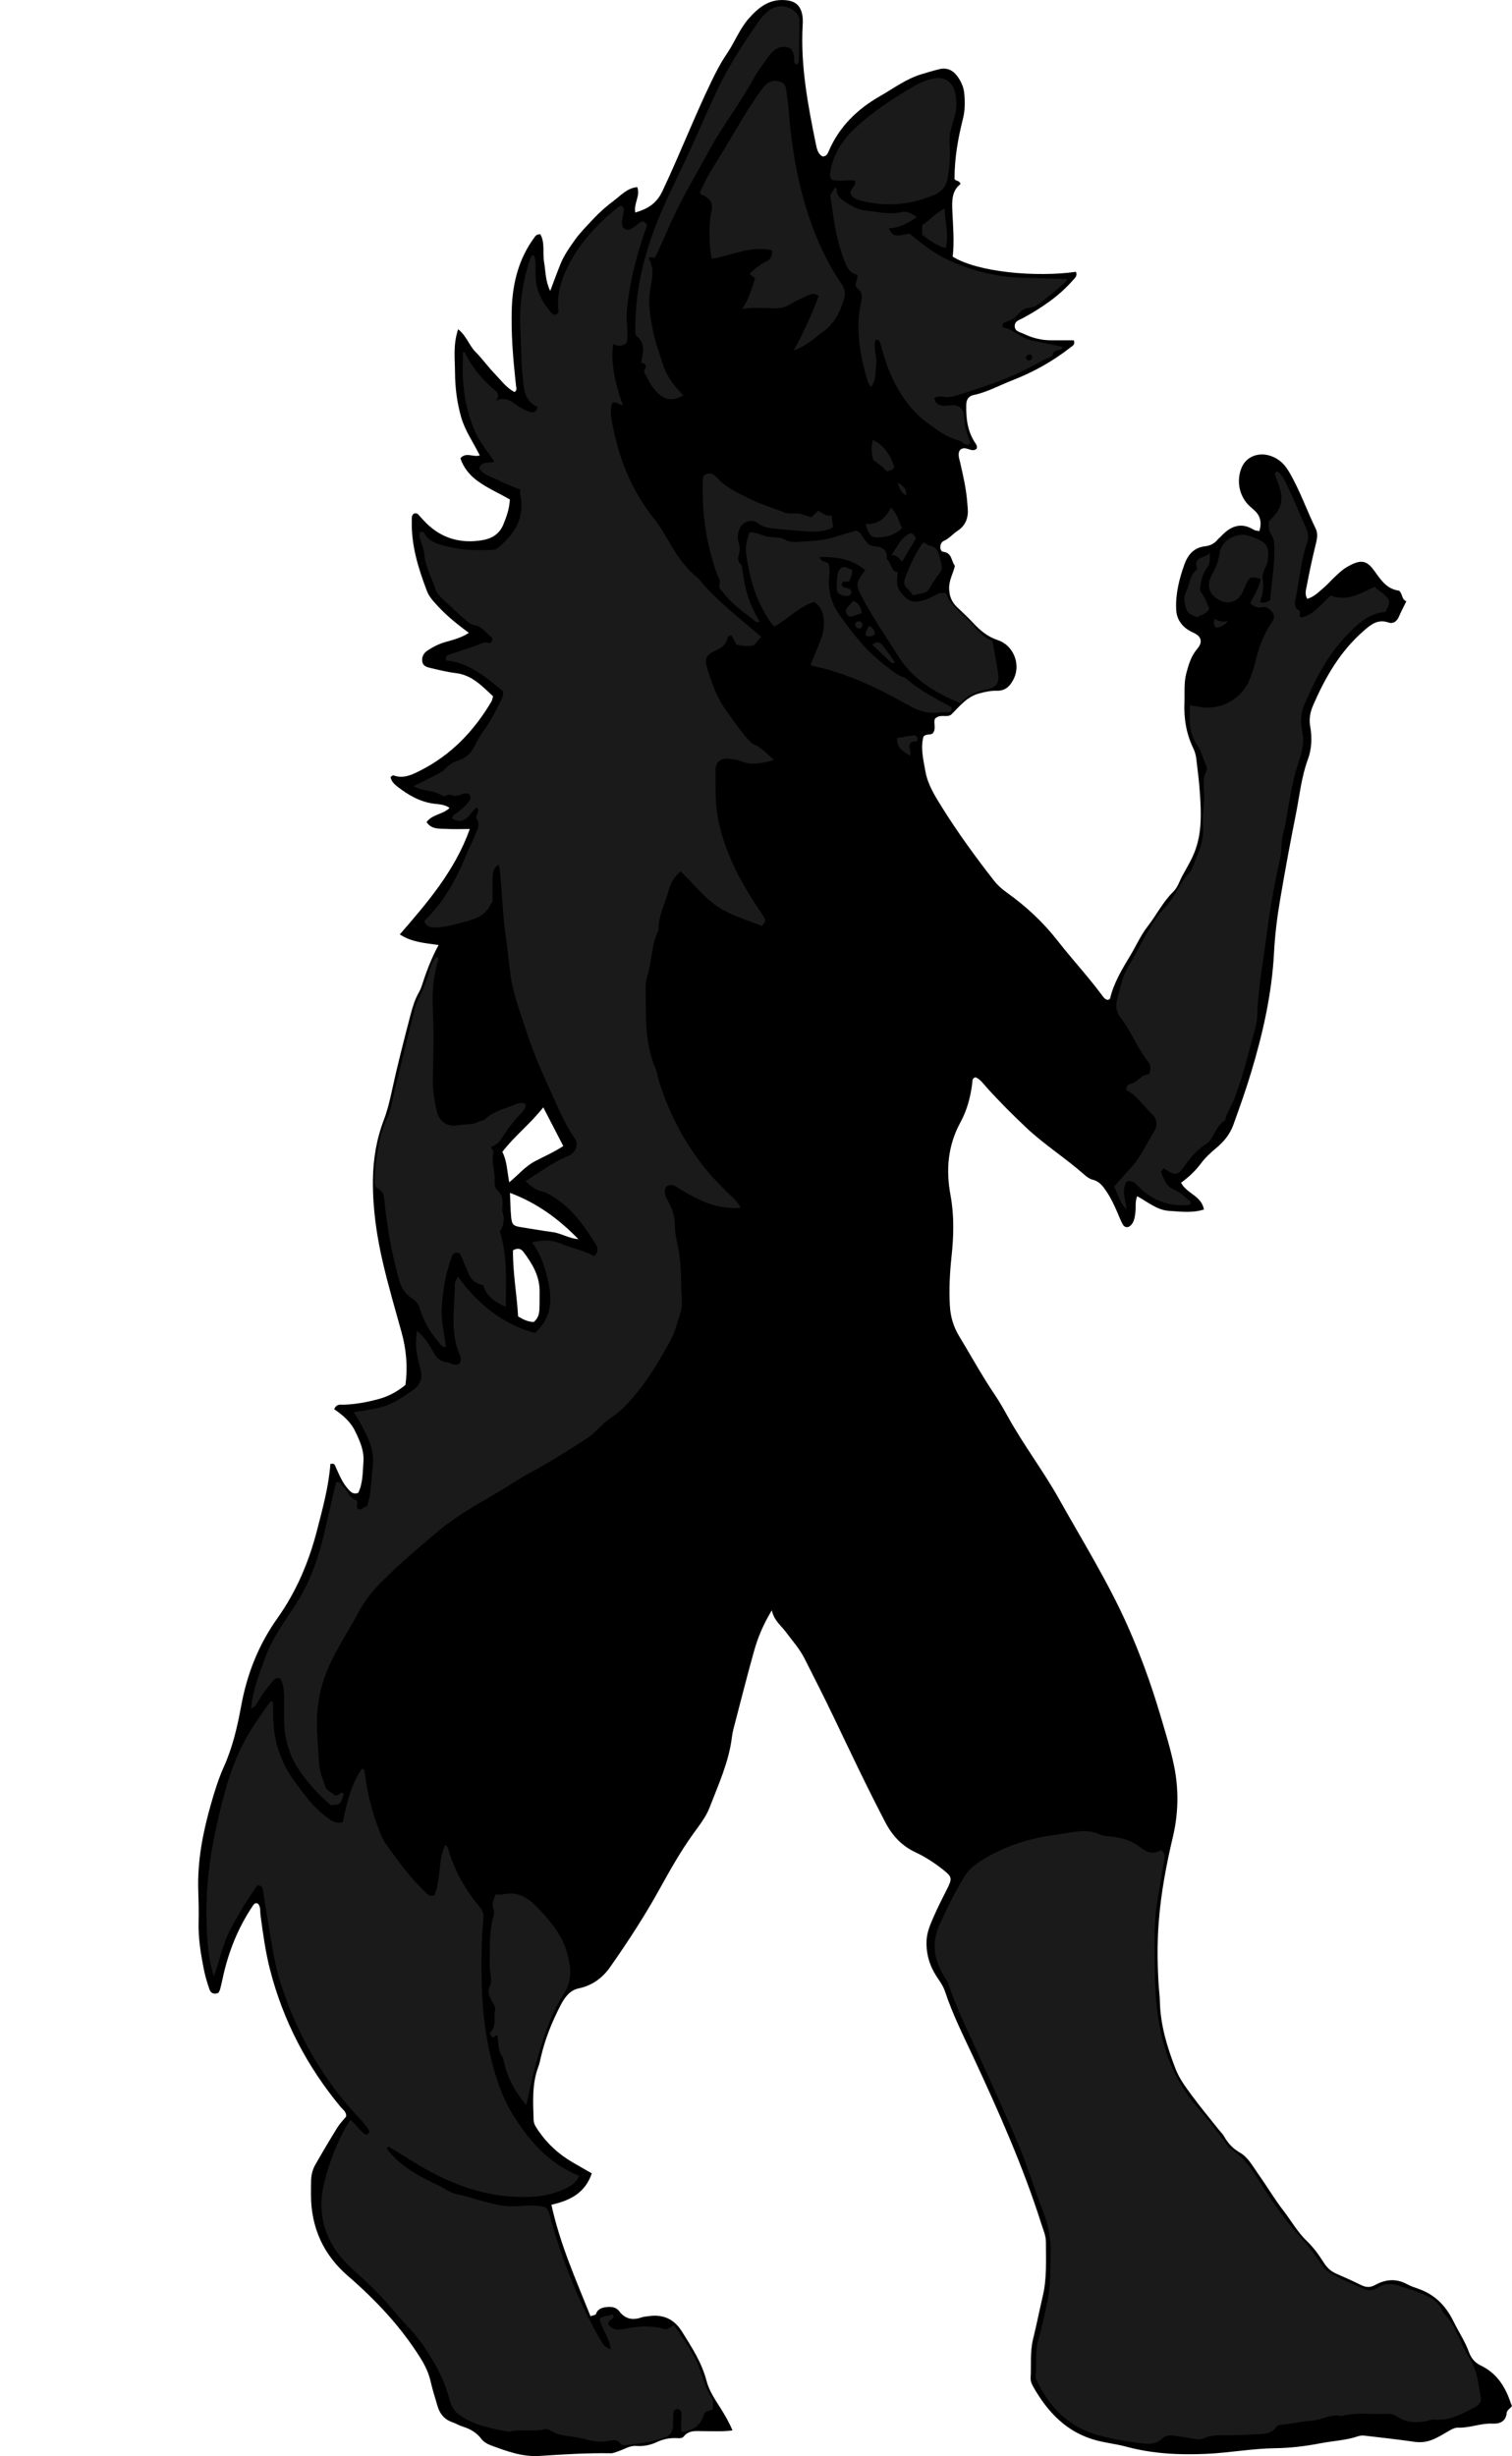 <?xml version="1.0" encoding="utf-8"?>
<!-- Generator: Adobe Illustrator 24.1.2, SVG Export Plug-In . SVG Version: 6.00 Build 0)  -->
<svg version="1.1" id="Layer_1" xmlns="http://www.w3.org/2000/svg" xmlns:xlink="http://www.w3.org/1999/xlink" x="0px" y="0px"
	 viewBox="0 0 1121.73 1821.74" enable-background="new 0 0 1121.73 1821.74" xml:space="preserve">
<g>
	<path d="M1121.73,1784.7c-1.53,1.8-3.77,3.21-3.9,4.8c-0.55,6.75-5.5,8.44-10.41,8.18c-8.79-0.48-16.9,3.3-25.57,2.98
		c-2.72-0.1-5.08,1.32-7.41,2.71c-3.43,2.04-6.91,4.05-10.53,5.71c-4.6,2.1-9.38,2.85-14.57,2.09c-12.18-1.77-24.42-3.11-36.64-4.54
		c-1.61-0.19-3.41-0.17-4.92,0.35c-9.23,3.16-18.95,3.49-28.37,5.32c-11.16,2.17-22.35,3.48-33.57,3.63
		c-17.04,0.22-33.78,3.4-50.75,4.17c-20.09,0.91-39.9-0.02-59.43-5.3c-7.37-1.99-15.07-2.76-22.44-4.74
		c-21.72-5.82-35.87-20.74-46.6-39.6c-1.17-2.06-2.14-4.26-2.01-6.62c0.53-9.62-0.55-19.31,1.8-28.85
		c2.63-10.66,4.77-21.45,7.26-32.15c3.06-13.14,2.28-26.5,2.29-39.8c0-4.71-1.98-9.07-3.39-13.51
		c-13.55-42.62-31.67-83.36-50.52-123.82c-7.45-15.98-15.39-31.77-20.95-48.57c-1.39-4.21-3.99-7.65-6.34-11.27
		c-5.24-8.06-7.76-16.9-7.35-26.5c0.28-6.45,2.9-12.29,5.43-18.05c2.94-6.7,6.25-13.25,9.57-19.77c4.24-8.35,4.07-9.38-3.03-14.97
		c-6.31-4.97-13.01-9.3-20.28-12.72c-10.05-4.72-17.07-12.22-22.22-22.07c-13.57-25.97-26.08-52.45-38.72-78.87
		c-6.9-14.41-14.17-28.65-21.38-42.91c-3.63-7.18-9.06-13.13-13.79-19.56c-3.48-4.74-8.6-8.13-10.4-16.05
		c-6.53,10.84-10.4,20.38-13.17,30.25c-5.39,19.21-10.25,38.57-15.3,57.87c-0.5,1.92-0.87,3.9-1.11,5.88
		c-2.24,18.42-9.99,35.15-16.52,52.17c-2.69,7.01-7.61,13.28-12.09,19.47c-9.39,12.99-17.2,26.9-24.94,40.89
		c-11.12,20.1-23.63,39.32-36.82,58.11c-5.79,8.25-13.39,13.71-23.37,15.82c-6.88,1.45-10.65,7.28-13.4,12.55
		c-6.4,12.29-11.59,25.23-14.69,38.85c-0.52,2.27-0.95,4.5-1.79,6.7c-4.85,12.81-3.88,26.19-3.51,39.48
		c0.09,3.09,1.94,5.64,3.64,8.11c6.71,9.78,15.28,17.55,25.54,23.47c4.57,2.64,9.15,5.26,13.98,8.04
		c-4.93,14.56-16.11,20.15-29.95,23.27c6.33,29.2,18.19,55.63,28.99,82.67c2.31-0.8,3.82-0.9,3.99-1.44
		c1.37-4.29,4.94-5.07,8.58-5.39c3.35-0.3,6.55,0.2,8.89,3.29c4.13,5.46,9.55,6.74,15.99,4.55c1.87-0.64,3.91-0.81,5.89-1.08
		c10.64-1.44,18.74,2.16,24.54,11.49c7.22,11.61,14.71,22.98,18.19,36.47c1.93,7.48,6.33,13.87,10.4,20.31
		c3.16,4.99,6.13,10.02,8.88,16.5c-7.7,1.04-14.6,0.52-21.46,0.55c-5.26,0.02-10.75-1.03-14.74,3.98c-1.06,1.33-2.99,1.34-4.68,1.23
		c-5.37-0.34-10.33,0.59-15.33,2.94c-4.71,2.22-9.91,3.24-15.38,2.82c-4.69-0.35-8.76,2.56-13.12,3.94
		c-1.87,0.59-3.59,1.54-5.65,1.51c-17.65-0.3-35.24,0.81-52.85,1.97c-12.56,0.83-24.26-3.49-35.83-7.78
		c-2.81-1.04-5.53-2.54-7.38-4.98c-3.59-4.74-8.41-7.4-13.97-9.1c-2.53-0.77-4.83-2.26-7.34-3.12c-5.88-2-9.38-6.12-11.07-11.93
		c-1.77-6.07-3.74-12.09-5.13-18.24c-1.41-6.28-4.05-11.82-7.45-17.28c-14.61-23.41-33.2-43.15-54.01-61.15
		c-18.05-15.61-27.26-35.79-27.32-59.87c-0.01-3.67-0.01-7.33,0.09-11c0.11-4.06,1.1-8,3.08-11.48
		c5.27-9.26,10.69-18.43,16.29-27.49c1.9-3.07,4.51-5.7,6.64-8.34c0.29-3.47-2.32-4.93-3.94-6.89
		c-25.06-30.19-42.84-64.12-52.58-102.19c-3.39-13.24-5.2-26.76-7.02-40.28c-0.39-2.86,0.23-6.02-1.74-8.37
		c-1.73-1.1-2.91-0.14-3.6,0.88c-11.42,16.72-18.68,35.19-22.87,54.93c-0.55,2.6-1.15,5.2-1.84,7.76c-0.25,0.91-0.85,1.73-1.21,2.45
		c-3.26,1.27-5.59,0.4-6.61-2.61c-1.5-4.4-2.93-8.87-3.87-13.42c-2.48-12.07-4.52-24.19-4.19-36.61c0.2-7.66,0.01-15.33-0.25-22.99
		c-0.74-21.89,3.34-43.05,9.29-63.96c2.74-9.61,5.67-19.19,9.77-28.3c6.47-14.4,9.96-29.6,12.78-45
		c4.32-23.58,12.88-45.31,26.85-64.96c14.04-19.74,23.34-41.68,29.39-65.14c4.22-16.38,8.7-32.68,9.94-49.33
		c3.1-0.83,3.34,0.99,4.02,2.46c2.62,5.74,4.94,11.64,9.32,16.4c1.88,2.04,3.68,3.93,7.31,2.58c3.48-7.05,3.27-15.02,3.86-22.91
		c0.63-8.43-2.63-15.54-6.13-22.8c-3.49-7.24-9.49-12.2-15.62-16.39c2.02-4.12,4.64-3.23,6.8-3.29c9.05-0.24,17.89-1.91,26.54-4.28
		c7.09-1.94,13.57-5.45,19.58-10.38c1.78-13.15,0.69-26.23-2.93-39.21c-4.73-16.98-9.68-33.92-13.7-51.08
		c-4.71-20.11-7.69-40.52-7.51-61.3c0.14-15.47,2.56-30.42,8.1-44.94c2.59-6.8,4.33-13.99,5.87-21.13
		c4.15-19.19,9.05-38.2,14.03-57.18c1.53-5.83,3.3-11.51,6.34-16.76c0.66-1.14,1.23-2.38,1.64-3.63
		c3.38-10.4,7.06-20.67,12.74-31.07c-10.11-1.47-19.74-2.01-28.77-7.86c20.57-23.69,41.01-47.49,51.93-78.19
		c-6.56,0-12.12,0.26-17.65-0.08c-5.06-0.31-10.75,0.54-14.41-5.06c4.37-5.93,12.23-5.59,17.06-10.51
		c-3.53-2.52-7.46-2.62-11.25-3.08c-10.65-1.28-19.47-6.47-27.69-12.9c-2.3-1.8-4.36-3.95-4.85-6.94c0.98-0.63,1.66-1.39,2.02-1.26
		c7.31,2.73,13.44-0.2,19.83-3.41c23.09-11.62,40.06-29.44,53.05-51.42c0.49-0.83,0.59-1.89,1.15-3.78
		c-8-7.32-15.41-15.76-27.7-17.21c-6.26-0.74-12.43-2.31-18.58-3.75c-2.54-0.6-5.56-1.35-6.15-4.41c-0.69-3.53,0.69-6.52,3.81-8.57
		c4.19-2.76,8.56-5,13.47-6.36c5.72-1.59,11.55-3.1,17.21-6.73c-8.37-6.16-16.11-12.36-22.88-19.67c-3.19-3.45-6.5-6.86-8.18-11.24
		c-6.45-16.84-11.76-33.97-11.3-52.32c0.05-1.93-0.34-4.08,1.71-5.31c2.08-0.67,3.08,0.7,4.19,1.94c1.55,1.74,3.11,3.48,4.77,5.12
		c11.51,11.43,25.44,15.31,41.22,12.81c7.22-1.15,13.01-4.35,16.06-11.77c2.43-5.91,4.46-11.78,4.81-18.49
		c-7.91-4.64-16.49-8.25-23.98-13.75c-6.05-4.43-10.42-9.93-12.7-16.81c4.24-4.98,9.24-0.57,14.37-2.13
		c-4.83-9.7-11.01-18.35-13.87-28.51c-3-10.64-4.42-21.55-4.5-32.53c-0.07-10.51-1.54-21.23,2.31-32.56
		c6.27,4.95,8.12,12.05,12.93,16.87c4.93,4.93,9,10.71,13.84,15.74c4.77,4.96,8.9,10.74,15.06,14.01c2.13-1.57,1.25-3.28,1.09-4.77
		c-2.08-19.21-3.8-38.47-3.1-57.78c0.69-18.93,5.38-36.85,16.92-52.41c0.81-1.09,1.64-2.11,4.23-2.11
		c3.59,6.28,1.61,13.75,2.79,20.66c1.17,6.82,0.93,13.98,4.55,21.36c2.71-7.12,5.04-13.57,7.61-19.92
		c2.64-6.53,6.68-12.27,10.75-17.96c3.9-5.45,8.63-10.14,13.16-15.02c4.78-5.15,10-9.81,15.62-13.98c5.35-3.96,9.94-9.46,17.44-10.1
		c2.45,6.69-2.85,12.09-1.43,18.85c9.07-2.7,15.66-6.55,20.02-15.73c12.71-26.78,23.37-54.45,36.24-81.14
		c3.48-7.21,7.13-14.32,11.65-20.93c5.83-8.5,9.42-18.41,16.32-26.21c7.01-7.93,14.8-14.3,26.45-13.56
		c7.44,0.47,11.65,3.41,13.15,10.8c0.52,2.57,0.45,5.31,0.3,7.95c-1.65,29.91,3.89,59.02,9.81,88.08c0.7,3.42,1.47,7.23,4.91,9.12
		c2.77,0.05,3.71-1.74,4.51-3.61c7.72-18.25,21.09-31.33,37.99-41c10.09-5.77,19.49-12.89,30.82-16.33
		c4.45-1.35,8.91-2.7,13.43-3.79c5.44-1.32,9.89,0.68,13.12,5.03c2.79,3.76,4.8,7.89,5.27,12.75c0.62,6.36,0.65,12.7-0.9,18.87
		c-3.68,14.58-6.3,29.28-6.29,44.7c0.56,1.81,3.68,0.92,4.45,3.86c-6.65,5.11-6.39,12.7-6.04,20.44
		c0.51,11.26,1.52,22.51,0.23,33.41c18.42,11.55,61.69,15.47,91.41,11.27c1.43,3.12-1,4.82-2.62,6.67
		c-10.25,11.68-23,20.11-36.45,27.54c-2.62,1.45-6.08,2.11-6.31,5.62c-0.29,4.42,3.98,4.86,6.79,6.21
		c6.36,3.06,13.11,4.76,20.23,4.75c5.65-0.01,11.3,0,16.75,0c1.35,3.12-0.93,4.12-2.31,5.2c-13.16,10.34-27.63,18.42-43.21,24.46
		c-9.59,3.72-18.64,8.82-28.85,10.95c-3.65,0.76-5.3,3.38-5.39,7.33c-0.22,10.18,0.99,19.93,6.92,28.58
		c0.77,1.12,1.41,2.24,0.77,3.91c-3.69,3.38-8.15-2.83-12.26,0.89c-2,2.81-0.68,6.05,0.05,9.24c2.22,9.74,4.48,19.47,5.26,29.47
		c0.13,1.66,0.29,3.31,0.41,4.97c0.5,6.82-1.76,12.52-7.53,16.27c-3.57,2.32-6.16,5.76-10.28,7.53c-3.28,1.42-3.36,7.68-0.44,8.05
		c6.46,0.8,5.9,6.32,8.31,9.81c0.18,0.26,0.23,0.6,0.34,0.91c-1.3,5.39-4.25,10.21-4.22,16.13c0.03,5.72,1.73,10.23,5.75,14.09
		c4.08,3.92,8.27,7.76,12.12,11.91c5.21,5.62,10.67,10.17,18.36,12.73c11.23,3.74,16.85,17.33,12.02,27.96
		c-2.22,4.88-5.68,9.69-12.68,9.54c-4.54-0.1-9,0.77-13.58,2.07c-9.22,2.62-14.28,9.61-20.44,15.61c-3.32,2.6-7.85-0.79-12,2.99
		c-1.42,2.79,1.05,7.23-1.51,10.66c-1.69,2.03-4.62,0.13-7.08,2.65c-2.28,8.23-0.17,16.88,1.4,25.67c1.8,10.09,7.1,18.4,12.34,26.81
		c11.83,18.96,24.95,37,38.72,54.58c2.7,3.45,5.96,6.23,9.51,8.77c14.17,10.14,26.77,21.83,37.55,35.64
		c10.66,13.65,22.47,26.37,32.83,40.28c1.17,1.58,2.26,3.36,4.53,3.6c0.54-0.34,1.46-0.6,1.56-1.04
		c2.78-11.85,9.07-22.02,15.22-32.28c4.26-7.11,7.66-14.86,12.72-21.33c6.53-8.36,11.23-18.07,18.89-25.55
		c3.45-3.37,4.65-8,6.87-12.03c3.49-6.35,7.3-12.54,9.73-19.49c4.65-13.29,4.15-26.92,3.28-40.56c-0.57-8.96-1.69-17.88-2.78-26.79
		c-0.32-2.6-1.08-5.26-2.22-7.61c-5.2-10.74-7.04-22.03-6.55-33.89c0.3-7.29-0.53-14.57,1.42-21.84c1.74-6.48,3.5-12.6,8.04-17.93
		c4.28-5.02,3.28-9.29-2.74-12c-3.82-1.72-6.89-3.79-9.33-7.07c-2.26-3.03-3.33-6.28-3.52-10.15c-0.54-11.56,2.21-22.46,6-33.19
		c2.61-7.38,7.08-12.77,15.46-13.73c3.8-0.44,6.98-2.03,9.4-5.08c0.61-0.78,1.49-1.34,2.17-2.07c7.04-7.6,14.84-11.18,24.71-5
		c1.01,0.63,2.46,0.56,4.01,0.88c1.85-6.29,0.85-11.41-3.97-15.6c-1.01-0.87-2.01-1.75-3-2.64c-8.12-7.32-10.37-19.25-6.12-29.08
		c3.49-8.08,12.84-11.65,21.97-8.24c5.98,2.23,9.76,5.98,13.01,11.45c8.02,13.53,13.09,28.36,19.91,42.41
		c1.98,4.08,0.74,8.4-0.3,12.69c-2.35,9.69-4.47,19.45-6.3,29.26c-0.57,3.07-1.83,6.42,0.29,10.01c5.36-1.53,8.99-5.54,12.97-8.91
		c2.53-2.14,4.66-4.77,7.11-7.02c2.69-2.47,5.31-5.17,8.39-7.07c12.7-7.83,16.38-4.8,22.61,4.03c4.32,6.12,8.72,11.85,16.99,12.91
		c2.69,2.06,1.75,6.37,5.43,7.9c-2.04,4.18-3.91,7.65-5.45,11.27c-1.54,3.61-4.24,5.64-7.84,4.42c-8.07-2.72-13.13,1.65-18.57,6.41
		c-17.24,15.05-28.23,34.24-37.21,54.85c-2.18,5-3.24,10.17-2.28,15.58c1.5,8.38,1.22,16.87-1.67,24.67
		c-4.91,13.28-6.2,27.23-8.95,40.89c-4.2,20.87-8.03,41.82-11.59,62.8c-2.23,13.11-3.9,26.3-4.59,39.65
		c-1.58,30.42-8.26,59.92-17.03,89c-3.94,13.07-8.51,25.92-13.14,38.76c-2.61,7.23-7.27,12.71-12.86,17.34
		c-4.15,3.44-7.98,7.01-11.18,11.29c-4.17,5.57-9.18,10.3-14.76,14.3c4.12,8.11,15.09,9.59,16.99,19.87
		c-8.8,2.81-17.37,1.53-25.78,1.04c-8.94-0.52-15.77-6.51-23.74-10.88c-1.76,4.11-0.84,8.11-1.34,11.89
		c-0.44,3.31-0.7,6.62-3.06,9.32c-2.13,2.44-4.9,2.38-6.42-0.47c-1.41-2.64-2.51-5.44-3.68-8.19c-2.36-5.52-4.88-10.96-8.23-15.97
		c-2.6-3.88-5.24-7.61-10.32-8.83c-2.15-0.52-4.25-2.02-5.96-3.54c-13.96-12.38-29.86-22.36-43.46-35.21
		c-10.19-9.62-20.07-19.5-29.43-29.92c-2.43-2.7-4.48-5.85-8.04-7.29c-2.73,0.63-2.25,2.95-2.49,4.79
		c-1.28,10-3.88,19.74-8.67,28.53c-9.4,17.25-10.93,35.19-7.4,54.21c2.8,15.11,2.37,30.48,0.72,45.74
		c-1.29,11.95-1.87,23.9-1.23,35.91c0.44,8.16,2.62,15.75,6.85,22.72c8.82,14.52,16.93,29.46,26.48,43.54
		c3.55,5.23,6.66,10.76,9.73,16.29c11.63,21.01,26.27,40.18,37.97,61.08c17.39,31.06,36.28,61.35,50.8,93.96
		c9.49,21.32,17.45,43.22,24.09,65.58c3.78,12.75,7.78,25.51,10.45,38.51c3.58,17.45,3.21,35.25-0.89,52.55
		c-4.92,20.77-8.83,41.66-10.48,62.9c-1.24,15.93-1.05,31.96-0.01,47.94c0.24,3.65,0.76,7.3,0.83,10.95
		c0.33,17.6,5.39,34.11,11.65,50.31c2.77,7.18,7.42,13.38,11.92,19.51c6.44,8.79,13.45,17.16,20.23,25.71
		c1.24,1.57,2.79,2.95,3.75,4.67c2.92,5.23,6.54,9.19,12.05,12.35c5.98,3.42,9.41,10.19,13.46,15.85
		c6.38,8.92,11.95,18.44,18.64,27.1c5.85,7.58,10.52,16.01,17.59,22.76c4.75,4.53,8.69,10.06,12.23,15.63
		c2.46,3.88,5.35,6.59,9.48,8.36c6.12,2.63,12.18,5.39,18.16,8.33c3.53,1.74,6.62,2.13,10.33,0.09c7.65-4.22,15.61-5.14,23.72-0.76
		c2.62,1.42,5.48,2.43,8.31,3.4c12.33,4.22,20.6,12.58,26.28,24.21c3.77,7.74,8.67,14.94,11.6,23.12c1.53,4.28,4.62,7.75,8.38,9.52
		c11.4,5.36,17.71,14.62,21.81,25.92C1120.47,1781.56,1120.98,1782.79,1121.73,1784.7z M377.8,877c6.86-5.74,11.96-11.9,18.96-15.6
		c6.9-3.65,14.14-6.72,21.12-11.34c-4.94-9.55-9.57-18.51-14.84-28.71c-9.72,12.39-21.35,21.23-30.36,33.03
		C376.22,861.27,376.16,868.59,377.8,877z M395.91,980.6c3.7-2.96,4.17-6.59,4.31-10.26c0.16-3.98,0.04-7.96,0.12-11.95
		c0.21-11.64-5.33-20.97-12.01-29.81c-1.77-2.34-4.11-3.23-7.76-1.18c-0.18,16.4,2.89,32.92,3.8,49.02
		C388.44,978.93,391.75,980.36,395.91,980.6z M429.07,919.11c-14.22-14.65-30.33-26.72-50.73-34.33c0.29,6.58,0.33,12.15,0.85,17.68
		c0.58,6.13,1.67,6.93,7.98,7.88c7.51,1.13,14.98,2.55,22.51,3.51C416.3,914.68,421.91,918.59,429.07,919.11z"/>
	<path fill="#1A1A1A" d="M396.78,988.75c15.36-13.88,12.39-30.23,7.84-46.35c-2.03-7.19-4.95-14.32-9.94-20.9
		c7.98-1.93,14.79-2.01,21.32,0.89c8.16,3.63,17.17,4.77,24.76,9.4c3.17-2.82,3.21-5.66,1.48-8.41
		c-8.49-13.53-17.39-26.71-31.37-35.39c-2.82-1.75-5.48-3.58-8.9-4.28c-4.63-0.95-8.2-3.93-12.12-7.67
		c10.84-6.62,20.35-14.12,31.75-18.67c5.58-2.23,7.89-8.58,4.79-12.99c-7.91-11.25-12.83-24.01-18.51-36.34
		c-6.52-14.16-12.66-28.53-17.47-43.43c-4.69-14.56-10.35-28.88-12.04-44.17c-1.06-9.53-2.19-19.1-3.51-28.55
		c-1.51-10.87-1.97-21.77-2.87-32.65c-0.49-5.82-0.65-11.65-1.97-17.78c-3.96,1.93-4.39,5.61-4.54,9.06
		c-0.27,5.97-0.07,11.95-0.07,18.72c0.02-0.01-1.03,0.46-1.35,1.24c-3.5,8.41-11.05,11.09-18.85,13.13
		c-7.68,2.01-15.3,4.33-23.41,4.37c-3.58,0.02-5.62-1.42-7.18-4.71c14.25-13.73,23.79-30.66,31.19-48.96
		c2.12-5.24,4.81-10.25,6.91-15.49c1.43-3.57,3.73-7.1,0.98-11.31c-1.68-2.57,2.89-5.39,0.12-8.64c-5.44,4.02-8.39,13.92-18.26,8.4
		c0.15-3.28,3.22-3.93,5.1-5.58c3-2.63,6.23-5.05,8.08-8.71c1.17-2.33-0.71-4.95-3.3-4.55c-3.54,0.54-6.91,3.08-10.61,1.28
		c-2.51-1.22-4.75,1.79-6.67,0.5c-6.27-4.24-14.23-3.05-21.38-7.1c5.19-2.57,9.89-4.85,14.55-7.22c3.26-1.66,6.58-3.21,9.19-5.92
		c2.79-2.9,6.05-4.87,10.03-6.09c5.31-1.63,9.26-5.76,11.51-10.5c2.45-5.18,5.65-9.74,8.81-14.39c4.31-6.35,7.74-13.17,11.08-20.05
		c1.06-2.17,1.8-4.29,0.99-6.4c-12.72-10.5-25.1-21.11-41.83-22.6c-1.14-3.78,1.66-4.21,3.06-4.7c7.83-2.74,15.86-4.89,23.5-8.24
		c1.87-0.82,4.41-0.12,6.39-0.12c1.58-1.83,1.5-3.74,0.11-4.71c-3.97-2.79-6.46-7.51-12.01-8.35c-2.43-0.37-4.85-2.23-6.81-3.94
		c-5.77-5.02-11.38-10.23-16.9-15.52c-2.39-2.29-4.71-4.85-5.71-8.09c-2.52-8.2-7.12-15.67-7.86-24.53
		c-0.35-4.23-2.21-8.33-3.37-12.49c-0.45-1.61-0.99-3.23,0.67-4.84c0.7,0.17,2.18,0.11,2.45,0.66c3.8,7.64,11.5,8.74,18.4,10.54
		c10.35,2.69,21.07,2.65,31.73,2.31c1.68-0.05,3.21-0.4,4.6-1.54c12.62-10.35,20.4-22.67,16.51-39.87c-0.21-0.93,0.11-1.98,0.2-3.25
		c-5.36-2.26-10.97-4.29-16.25-6.97c-5.11-2.59-11.27-3.89-14.38-9.05c2.33-5.82,7.19-3.16,11.34-4.83
		c-4.17-6.07-8.6-11.68-12.09-17.83c-3.59-6.34-5.75-13.35-7.74-20.43c-1.99-7.04-2.8-14.2-3.4-21.35
		c-0.6-7.16-0.13-14.4-0.13-21.56c1.66-0.28,1.75,0.99,2.16,1.78c5.26,10.21,12.5,18.84,21.25,26.2c2.17,1.82,4.25,3.41,1.28,7.86
		c5.97-2.44,9.6-0.63,13.12,1.94c3.76,2.75,7.66,5.33,12.26,6.53c2.62,0.68,4.57,0.03,5.26-3.67c-11-4.89-10.05-15.58-11.28-25.24
		c-0.54-4.28-0.47-8.63-0.65-12.95c-0.28-6.95-0.52-13.91-0.82-20.86c-0.76-17.7,1.92-34.9,7.53-51.67c0.2-0.6,0.66-1.13,1.1-1.6
		c0.15-0.16,0.57-0.08,1.53-0.16c1.94,5.25,0.94,10.86,1.25,16.32c0.6,10.38,5.12,19.05,11.91,26.66c0.6,0.67,1.75,0.85,2.58,1.22
		c1.43-0.55,2.68-1.45,2.49-2.87c-1.67-12.71,2.22-24.29,7.96-35.15c8.62-16.31,20.99-29.63,35.27-41.21
		c1.03-0.84,2.05-1.7,3.7-1.55c2.09,1.16,1.38,3.32,1.28,5.1c-0.11,1.96-0.91,3.88-1.1,5.85c-0.23,2.34-0.22,4.85,2.29,6.12
		c2.4,1.22,4.47,0.03,6.41-1.4c1.86-1.37,3.65-2.89,5.65-4.01c1.57-0.88,4.46,1.4,4.03,3.14c-0.48,1.93-1.4,3.74-2.02,5.63
		c-6.35,19.28-11.49,38.81-12.91,59.18c-0.51,7.3,1.57,14.58-0.05,21.88c-3.05,2.31-6.3,3.13-9.7,0.76
		c-2.65,8.95,0.53,28.91,6.98,45.34c-2.82,0.6-4.53-3.34-8.19-1.2c-1.96,6.86,0.12,14.31,1.65,21.47c5,23.32,14.25,44.73,29.3,63.6
		c5.74,7.2,10.06,15.56,14.91,23.45c4.73,7.7,10.26,14.7,17.2,20.54c0.51,0.43,1.09,0.79,1.51,1.3
		c13.25,16.21,29.88,28.77,45.64,42.26c0.04,0.33,0.24,0.79,0.09,0.97c-1.66,2.05-3.37,4.06-4.81,5.78
		c-4.75,1.04-8.95,0.41-13.02-0.3c-1.34-2.45-2.65-4.83-3.94-7.19c-1.45,0.73-2.49,0.95-2.55,1.33c-0.86,5.52-4.5,8.06-9.32,10.25
		c-6.95,3.16-8.23,6.09-5.86,13.52c3.52,11,7.25,21.78,14.36,31.43c5.1,6.92,9.79,14.1,15.58,20.52c1.35,1.49,2.4,2.99,4.33,3.81
		c5.92,2.54,10.09,7.27,15.16,11.75c-8.73,2.44-16.67,4.19-24.92,0.75c-2.69-1.12-5.81-1.31-8.77-1.66
		c-5.87-0.71-9.73,2.62-9.68,8.45c0.09,9.32-0.24,18.7,0.71,27.94c1.18,11.45,4.38,22.54,8.63,33.3
		c5.99,15.2,14.14,29.19,23.28,42.66c1.31,1.92,2.6,3.87,3.73,5.89c1.21,2.16-0.05,3.77-2.03,5.78
		c-11.06-4.64-22.99-7.63-33.38-14.81c-10.22-7.06-17.63-16.92-26.81-25.7c-5.13,4.13-7.74,9.65-9.21,15.06
		c-2.57,9.49-7.47,18.44-7.25,28.63c-5.44,10.81-4.73,23.13-8.39,34.45c-1.68,5.19-0.96,11.2-1.03,16.84
		c-0.08,5.99,0.07,11.99,0.32,17.98c0.49,11.66,2.58,23.12,7.11,33.81c1.33,3.13,1.53,6.27,2.5,9.32
		c7.1,22.32,17.51,42.87,31.85,61.39c6.11,7.89,13.02,15.06,20.17,22c3.02,2.94,6.5,5.59,8.31,10.1
		c-11.26,0.78-21.44-1.63-31.08-6.32c-5.67-2.76-11.19-5.88-16.51-9.26c-3.05-1.93-5.46-1.98-8.09,0.45
		c-1.07,3.73-0.01,7.04,1.99,10.31c3.54,5.77,4.98,12.17,5.06,18.89c0.08,6.35,1.98,12.46,3,18.65c1.53,9.31,1.43,18.54,1.7,27.84
		c0.17,5.93,1.29,11.88-0.71,17.69c-2.36,6.86-3.9,14.19-7.4,20.42c-8.27,14.72-16.69,29.42-27.98,42.21
		c-4.64,5.26-9.24,10.46-15.24,14.25c-7.08,4.47-11.93,11.55-19.01,16.11c-13.96,8.99-27.97,17.86-42.63,25.69
		c-6.14,3.28-11.9,7.28-17.87,10.9c-16.46,9.99-33.69,18.86-48.54,31.24c-14.3,11.92-28.5,24.05-41.74,37.11
		c-6.99,6.9-13.5,14.68-18.23,23.61c-7.47,14.08-16.53,27.27-22.81,42.03c-6.38,14.99-8.79,30.57-8.03,46.72
		c0.38,7.95,1.12,15.89,1.52,23.84c0.31,6.12,2.79,11.59,4.74,17.23c1.21,3.5,5.19,3.77,6.69,6.19c2.8,0.5,3.97-1.74,5.95-2.07
		c0.27,0.49,0.97,1.21,0.82,1.58c-1.41,3.44-1.62,8.16-7.34,7.37c-0.58-0.08-1.23,0.42-1.84,0.65c-8.22-6.87-15.53-14.8-21.78-23.25
		c-8.82-11.93-13.35-25.9-13.23-41.05c0.05-5.67-0.02-11.33,0.01-17c0.02-4.65-0.83-9.07-2.72-12.82c-3.06-1.2-4.29,0.37-5.65,1.92
		c-4.18,4.74-8.05,9.7-11.11,15.24c-1.14,2.05-2.17,4.16-5.04,4.97c1.22-13.66,6.18-25.9,10.82-38.53
		c5.73-15.63,15.98-28.15,24.35-41.94c10.01-16.48,15.7-34.4,19.95-52.95c2.66-11.58,5.34-23.16,7.93-34.38
		c3.68-0.66,3.75,2.12,5.17,3.26c3.56,2.84,4.33,8.12,9.31,9.85c3.18,1.1-1.01,5.19,2.31,7.02c2.09,0.19,3.82-1.7,6.29-2.42
		c1.47-4.25,2.26-8.78,2.74-13.39c0.58-5.61,0.75-11.23,1.45-16.85c1.47-11.84-4.23-21.93-9.54-31.95
		c-1.19-2.25-2.64-4.36-4.56-7.49c7.16-1.07,13.29-2.07,19.33-3.46c9.37-2.16,16.9-7.72,24.51-12.89c4.99-3.4,7.65-8.46,5.66-15.59
		c-2.12-7.61-4-15.51-3.19-23.63c0.13-1.29,0.26-2.58,0.49-4.83c5.81,4.67,9.24,10.53,12.3,15.99c2.65,4.73,5.52,6.93,10.47,7.54
		c1.61,0.2,3.1,1.23,4.71,1.53c3.68,0.69,5.69-1.5,4.88-5.12c-0.14-0.65-0.25-1.33-0.52-1.93c-7.45-16.98-3.81-34.74-3.67-52.25
		c0.02-2.07,0.95-3.83,2.41-5.8C354.4,967.23,372.8,982.11,396.78,988.75z"/>
	<path fill="#1A1A1A" d="M861.47,1372.17c3.19,2.74,2.74,4.83,2.29,7.27c-1.85,10.12-3.29,20.31-5.09,30.44
		c-2.93,16.51-2.01,33.17-1.98,49.78c0.03,15.93,1.22,31.85,4.47,47.45c4.55,21.82,13.98,41.29,28.98,58.08
		c7.26,8.12,13.57,17.1,20.31,25.68c0.81,1.03,1.45,2.35,2.51,3c10.62,6.48,16.77,16.88,23.17,26.9
		c9.15,14.33,18.87,28.13,30.48,40.61c4.95,5.33,9.07,11.46,13.26,17.45c1.75,2.5,3.53,4.95,6.05,6.51
		c8.21,5.11,17.19,8.71,26.06,12.44c3.39,1.43,7.23,1.13,10.53-1.14c4.83-3.32,10.01-2.91,15.2-1.28c5.7,1.79,11.42,3.57,16.94,5.81
		c6.86,2.77,13.22,6.34,15.9,13.98c9.72,9.7,12.84,23.22,19.91,34.43c5.51,8.75,6.31,18.69,8.14,28.39
		c0.63,3.31-1.23,5.86-4.08,7.33c-9.65,4.99-19.14,10.72-30.7,9.33c-2.18-0.26-3.79,0.91-5.72,1.23c-7.27,1.2-14.5,1.23-20.78-2.95
		c-2.72-1.81-5.21-2.65-8.26-2.5c-11.26,0.55-22.64-1.43-33.77,1.66c-7.84-1.78-14.68,2.91-22.06,3.43
		c-7.34,0.52-14.44,2.24-21.72,2.9c-1.65,0.15-3.36,0.16-4.48,1.71c-4.38,6.05-11.1,5.16-17.22,5.55
		c-7.96,0.52-15.96,0.66-23.94,0.61c-4.39-0.03-8.56,0.44-12.59,2.14c-2.52,1.06-4.93,1.16-7.71,0.49
		c-4.49-1.08-9.19-1.28-13.75-2.16c-3.51-0.68-7.22-0.41-9.47,1.85c-4.35,4.38-9.56,4.36-14.66,3.76
		c-11.87-1.41-23.75-3.27-35.17-6.78c-19.91-6.13-33.45-19.8-42.56-38.17c-0.87-1.76-1.92-3.86-1.69-5.65
		c1.15-8.88-0.57-17.91,2.13-26.75c2.52-8.24,4.08-16.77,6.1-25.17c2.99-12.42,2.6-25.06,2.99-37.7
		c0.35-11.57-1.89-22.31-6.08-33.02c-6.06-15.47-10.77-31.49-17.2-46.79c-10.29-24.51-21.41-48.68-32.37-72.91
		c-7.12-15.75-14.83-31.24-20.17-47.74c-0.84-2.61-2.65-4.58-3.96-6.87c-6.77-11.9-8.72-24.01-2.77-37.11
		c5.51-12.13,11.39-23.99,18.3-35.4c3.06-5.06,7.13-8.66,11.93-11.71c15.91-10.12,33.21-16.23,51.89-19.02
		c5.52-0.83,11.09-1.76,16.63-2.64c6.56-1.05,13.35-1.31,19.63,1.51c3.18,1.43,6.47,1.5,9.73,1.86c7.77,0.85,15.07,3.22,21.11,8.02
		C851.16,1374.31,855.9,1375.67,861.47,1372.17z"/>
	<path fill="#1A1A1A" d="M286.92,1593.58c3.61,5.1,8.09,9.31,13.13,13.09c7.78,5.82,16.35,10.17,25.11,14.24
		c4.51,2.1,8.68,5.49,13.39,6.48c12.07,2.53,23.46,7.31,35.93,8.81c9.9,1.19,19.66-1.96,30.15,1c2.92,2.52,3.37,6.92,4.56,11
		c8.94,30.68,20.51,60.28,36.61,87.98c2.24,3.86,2.26,3.86,7.23,6.51c-0.47-8.55-6.72-14.63-8.17-22.84
		c2.85-2.33,6.6-1.87,9.88-3.31c1.96,4.45-3.83,3.39-3.39,7.46c2.25,3.85,6.92,4.56,11.41,3.56c10.25-2.29,20.35-2.87,30.52,0.1
		c1.17,0.34,2.11-0.19,6.75-2.94c7.33,10.92,15.48,21.33,19.69,34.16c2.07,6.3,4.02,12.67,7.55,18.41c1.96,3.17,1.79,3.28,1.64,9.64
		c-2.04,1.72-5.73,0.6-6.85,4.44c-2.26,7.77-8.09,11.53-16.21,12.59c-1.13-3.52-0.25-7.14-0.36-10.7c-0.04-1.29,0.22-2.62,0-3.87
		c-0.25-1.37-1.24-2.32-2.71-2.53c-1.63-0.23-2.71,0.98-3,2.12c-0.48,1.9-0.33,3.95-0.43,5.95c-0.11,2.32,0.11,4.72-0.4,6.96
		c-0.68,3-2.41,4.83-5.75,6.05c-9.41,3.43-19.18,4.52-28.98,5.67c-1.22,0.14-3.17-0.04-3.69-0.81c-2.71-4.02-6.26-2.74-9.86-2.12
		c-5.99,1.02-12.08-0.18-17.59-1.7c-8.54-2.34-17.97-1.4-25.74-6.72c-0.95-0.65-2.68-0.63-3.9-0.33c-8.46,2.07-17.23-0.61-25.64,1.8
		c-12.73-2.35-25.48-4.53-36.49-12.16c-3.47-2.4-5.83-5.36-7.04-9.33c-0.87-2.86-1.72-5.73-2.61-8.58
		c-3.6-11.5-9.58-21.6-16.16-31.75c-6.97-10.76-16.24-19.18-24.22-28.86c-7.83-9.5-16.57-18.15-25.85-26.3
		c-10.57-9.29-19.86-19.7-24.23-33.57c-3.49-11.08-3.6-22.25-0.84-33.46c4.08-16.53,10.05-32.31,19.45-47.42
		c4.34,3.34,7.04,8.52,11.75,11.11c2.13-0.78,3.12-2.05,1.91-3.82c-1.68-2.46-3.51-4.87-5.57-7.02
		c-27.91-29.12-47.36-63.18-59.68-101.47c-4.81-14.94-6.75-30.46-9.4-45.83c-1.3-7.51-2.36-15.07-3.65-22.58
		c-0.33-1.9-0.72-4.02-4-4.48c-7.41,10.13-14.03,21.14-20.08,32.48c-5.91,11.06-8.09,23.55-12.45,35.29
		c-3.49-11.08-4.62-22.22-5.17-33.36c-1.2-24.35,0.89-48.5,5.94-72.34c4.34-20.48,9.08-40.86,17.68-60.13
		c6.14-13.75,14.66-25.96,23.52-38c0.12-0.16,0.59-0.05,1.74-0.11c0.12,2.77,0.37,5.6,0.33,8.42c-0.31,18.92,4.86,36.05,16.19,51.32
		c6.95,9.36,13.65,18.93,23.27,25.85c3.45,2.48,6.82,5.48,12.18,3.86c2.92-13.7,5.83-27.66,14.22-39.62
		c2.06,0.44,1.97,2.13,2.17,3.79c1.82,15.26,5.8,29.97,11.49,44.22c0.98,2.46,2.07,4.97,3.59,7.12
		c9.39,13.34,19.02,26.51,31.05,37.68c1.35,1.25,2.71,1.79,5.31,1.31c5.2-11.67,2.55-25.55,8.16-37.46
		c1.66,0.75,2.04,2.35,2.51,3.96c4.6,15.55,12.47,29.35,22.87,41.68c2.1,2.49,3.22,4.93,3,8.07c-0.44,6.28-1.14,12.56-1.27,18.85
		c-0.21,10.32-0.29,20.66-0.01,30.98c0.58,20.93,3.07,41.49,8.75,61.85c3.36,12.03,7.5,23.41,13.93,33.93
		c12.16,19.88,27.09,37,49.53,45.98c-2.1,5.46-6.26,7.61-10.74,9.72c-11.72,5.52-23.7,6.45-36.71,5.87
		c-30.11-1.34-55.87-13.29-80.52-29.01c-4.41-2.81-8.9-5.51-13.35-8.27C287.84,1592.6,287.38,1593.09,286.92,1593.58z"/>
	<path fill="#1A1A1A" d="M863.2,866.63c-0.97,1.44-2.14,2.58-1.93,2.96c2.44,4.47,3.35,10.03,8.93,12.33
		c5.29,2.18,9.15,6.34,13.25,9.6c-0.28,2.5-1.78,2.23-3.01,2.32c-14.56,1.02-26.75-4.13-36.66-14.59c-2.31-2.44-4.34-3.92-8.02-2.86
		c-3.8,6.68-0.74,13.64-0.03,20.72c-4.93-4.74-6.16-11.17-9.16-16.96c3.96-4.47,7.64-8.9,11.62-13.04
		c7.95-8.27,12.32-18.85,18.32-28.35c2.06-3.25,2.28-8.35-1.43-11.94c-6.56-6.34-11.65-14.19-19.6-18.43
		c0.03-2.6,1.24-4.1,2.79-4.32c5.3-0.75,7.74-6.57,13.15-7.08c1.44-0.14,1.65-1.89,1.9-3.18c0.46-2.43-0.15-4.51-1.72-6.49
		c-7.87-9.95-12.24-22.11-20-32.08c-3.46-4.45-4.13-9.11-2.76-13.99c2.29-8.17,3.66-16.62,8.17-24.14
		c6.83-11.41,12.37-23.54,19.8-34.64c2.43-3.64,5.16-6.99,8.1-10.08c7.54-7.94,10.73-18.88,18.73-26.43
		c3.96-10.72,9.92-20.62,8.89-33.05c-0.53-6.32,0.47-13.09,0.88-19.65c0.44-7.15-2.21-14.53,1.64-21.51
		c0.64-1.16,0.11-3.4-0.59-4.79c-2.24-4.45-2.91-9.53-5.88-13.7c-4.58-6.43-6.25-13.74-5.92-21.58c0.11-2.63,0.02-5.27,0.02-8.63
		c2.86,0.49,5.61,0.98,8.38,1.43c14.53,2.34,29.87-6.01,35.61-19.6c1.8-4.27,3.41-8.7,4.48-13.2c2.47-10.4,5.77-20.34,11.9-29.31
		c3.57-5.22,2.47-7.93-2.75-11.5c-0.94-0.64-1.57-0.68-2.62-0.57c-5.3,0.58-5.32,0.56-10.16-2.68c2.57-5.97,6.78-11.49,7.78-18.25
		c-7.72-1.8-7.76-1.83-10.5,3.27c-0.93,1.73-1.64,3.6-2.38,5.43c-3.22,7.92-10.5,10.83-17.75,7.08c-7.57-3.92-9.85-10.92-5.81-18.34
		c2.87-5.27,5.24-10.54,5.99-16.7c1.14-9.32,13.17-15.92,22.03-12.65c2.18,0.81,4.36,1.63,6.51,2.54c5.46,2.31,7.77,5.79,7.64,11.47
		c-0.02,0.99-0.33,1.98-0.35,2.97c-0.09,5.42-4.93,9.53-3.91,15.39c0.98,5.56,0.07,11.15-2.06,16.49c2.91,1.8,4.79,0.14,7.6-1.05
		c1.09-14.06,3.91-28.38,2.92-43.05c-0.14-2.12-0.87-3.8-2-5.48c-1.95-2.9-2.3-6.16-1.83-10.1c1.3-1.37,2.98-2.97,4.45-4.74
		c4.32-5.18,5.86-11.14,4.19-17.68c-0.98-3.85-2.48-7.58-3.85-11.33c-0.55-1.5-0.35-2.53,1.56-3.3c3.82,3.06,5.82,7.67,7.88,11.95
		c4.74,9.85,8.77,20.04,13.3,30c1.76,3.88,2.07,7.54,0.66,11.56c-4.64,13.25-5.47,27.31-8.42,40.92c-0.71,3.3-1.22,6.64,2.54,8.77
		c2.15,1.22-1.05,3.82,1.49,5.35c9.47-2.08,14.91-10.11,21.93-16.35c12.22,4.6,22.33-1.67,32.54-6.52
		c12.76,9.78,12.76,9.78,8.16,18.61c-12.53,1.03-20.87,9.11-29.36,18.02c-13.86,14.56-22.55,31.93-30.45,49.93
		c-2.88,6.57-3.54,13.4-1.9,20.47c2.13,9.21-1.03,17.87-3.72,26.33c-3.55,11.15-5.25,22.63-7.32,34.03
		c-0.88,4.85-1.37,9.83-2.85,14.53c-2.02,6.41-1.12,13.06-2.55,19.61c-3.81,17.5-7.23,35.15-9.49,52.92
		c-2.72,21.39-6.78,42.64-7.52,64.26c-0.18,5.4-1.93,10.43-3.29,15.55c-4.17,15.71-8.19,31.49-14.13,46.65
		c-1.97,5.02-5.46,9.41-6.35,14.91c-6.11,3.39-7.67,10.19-11.49,15.29c-0.96,1.28-2.59,2.05-3.94,3.02
		c-5.47,3.92-9.95,8.72-13.83,14.25C873.51,872.37,872.75,872.4,863.2,866.63z"/>
	<path fill="#1A1A1A" d="M636.16,203.91c-6.81-1.53-8.68-7.53-10.61-12.85c-3.85-10.59-6.09-21.65-7.63-32.83
		c-0.58-4.25-1.26-8.48-1.98-13.36c0.92-1.53,2.19-3.64,3.47-5.76c0.56,0.38,1.45,0.74,1.43,1c-0.37,3.32,0.94,5.75,3.56,7.71
		c5.39,4.06,11.25,7.67,17.88,8.38c8.83,0.95,17.67,3.18,26.72,1.06c4.06-0.95,7.48,1.23,11.28,3.73
		c-6.68,4.53-13.06,8.08-20.95,8.42c3.27,6.05,4.22,6.26,15.51,3.79c8.85,7.65,18.29,14.93,29.3,19.92
		c17.14,7.77,35,12.34,53.86,12.85c10.89,0.3,21.77,0.68,33.06,1.03c0.79,0.63-0.02,1.62-0.63,2.17
		c-6.63,6.03-13.55,11.69-20.77,17.05c-3.99,2.96-9.65,1.37-12.61,5.08c-3.1,3.87-6.68,6.29-11.27,7.66
		c-1.26,0.38-2.27,1.33-2.1,3.79c7.92,1.13,13.47,8.17,21.71,9.78c7.63,1.49,15.22,3.14,23,4.76c-1.22,3.99-6.09,1.15-7.12,5
		c-0.89,3.35-4.72,3.24-7.21,4.72c-15.81,9.35-32.69,16.17-50.17,21.72c-6.25,1.98-12.32,4.42-18.81,5.68
		c-3.84,0.74-7.83-1.51-11.96,0.75c0.78,4.83,4.28,5.84,7.89,5.84c4.24,0,8.77-1.76,12.15,2.14c2.85,3.27,1.78,7.59,2.53,11.44
		c0.95,4.83,2.73,9.49,4.17,14.28c-3.78,2.81-5.47-1.3-8.04-1.95c-9.25-2.35-16.72-7.94-24.16-13.51
		c-8.63-6.46-15.36-14.51-20.88-23.83c-6.32-10.68-10.26-22.17-13.43-34.03c-0.42-1.56-0.65-3.34-3.74-3.6
		c-2.01,5.99,1.19,12.07,0.46,17.8c-0.71,5.58,0.29,11.96-3.93,17.35c-0.93-1.48-1.93-2.5-2.29-3.7
		c-5.55-18.6-9.12-37.37-5.54-56.92c0.77-4.2,2.8-8.82-2.33-12.66C633.08,211.6,636.42,207.59,636.16,203.91z M761.12,264.96
		c0.48,2.02,1.2,2.67,2.23,2.45c1.28-0.27,2.44-1.18,2.41-2.49c-0.04-1.26-0.94-2.48-2.51-1.81
		C762.14,263.58,761.02,264.38,761.12,264.96z"/>
	<path fill="#1A1A1A" d="M364.21,850.87c0.83,1.6,2.17,2.97,1.91,3.91c-1.93,7.03,1.25,13.79,0.86,20.73
		c-0.14,2.54,0,5.61,2.15,7.49c3.76,3.28,3.91,7.45,3.66,11.86c-0.08,1.33-0.36,2.77,0.03,3.97c1.77,5.41,1,10.42-2.01,14.54
		c5.85,18.37,4.38,36.59,4.48,56.01c-7.09-3.48-13-6.44-15.69-13.3c-0.51-1.29-0.91-2.91-2.14-3.13c-8.45-1.47-9.8-8.85-12.69-14.94
		c-1.14-2.39-1.85-4.99-3.09-7.32c-1.14-2.15-4.6-2.07-5.87,0.01c-0.51,0.84-0.77,1.83-1.11,2.76c-4.42,12.29-6.44,25.14-7.04,38.04
		c-0.36,7.82,1.66,15.76,2.61,23.64c0.16,1.3,0.3,2.6,0.45,3.95c-3.13,0.26-3.99-2.15-5.42-3.78c-6.21-7.11-10.9-15.13-13.65-24.14
		c-1.12-3.68-2.84-6.08-6.23-8.3c-4.62-3.02-7.64-7.43-9.33-13.41c-5.26-18.62-8.64-37.5-10.69-56.68
		c-0.45-4.23-0.12-8.51-4.98-11.1c-2.82-1.5-2.58-5.44-2.4-8.19c0.99-15.27,2.79-30.42,9.37-44.55c2.98-6.39,3.73-13.42,5.42-20.18
		c4.97-19.99,9.74-40.03,14.71-60.02c0.72-2.88,1.74-5.79,3.18-8.37c3.94-7.01,6.11-14.68,8.47-22.25c1.02-3.28,2.25-6.14,4.82-8.57
		c2.14,1.65,0.79,3.65,0.36,5.18c-3.16,11.34-3.74,22.75-3.2,34.53c0.75,16.28,0.45,32.64-0.02,48.94
		c-0.26,9.09,0.88,17.89,3.08,26.58c1.9,7.51,7.97,11.37,15.59,9.82c5.18-1.06,10.71-0.02,15.62-2.71c1.44-0.79,3.48-0.79,4.59-1.84
		c6.27-5.94,14.52-7.6,22.1-10.78c2.6-1.09,4.9-1.92,7.98-0.32c0.06,3.94-2.99,6.36-5.3,8.76c-4.65,4.85-8.45,10.26-12.07,15.85
		C369.98,847.78,370,847.79,364.21,850.87z"/>
	<path fill="#1A1A1A" d="M641.91,422.91c-10.13-8.5-21.19-9.95-34.07-9.71c1.84,4.31,5.04,2.74,6.76,4.89
		c1.18,3.1,0.83,6.81,0.51,10.38c-0.94,10.47,2.03,19.74,8.03,28.13c9.89,13.83,20.3,27.19,34.15,37.41
		c4.01,2.95,7.69,6.38,12.5,8.11c1.22,0.44,2.45,1.12,3.43,1.97c9.62,8.4,21.01,13.99,32.01,20.18c0.48,0.27,0.68,1.05,1,1.57
		c-0.19,1.55-1.16,2.35-2.6,2.43c-2.65,0.15-5.32,0.01-7.95,0.27c-8.19,0.83-15-1.6-22.34-5.77
		c-22.25-12.65-45.42-23.56-70.74-28.95c-0.29-0.06-0.53-0.38-1.19-0.87c2.2-5.39,4.4-10.92,6.71-16.4
		c2.37-5.61,3.58-11.38,2.95-17.48c-0.53-5.2-2.34-9.64-7.26-12.63c-11.03,3.62-18.79,12.37-29.27,18.28
		c-3.3-2.91-5.39-6.99-7.65-10.89c-7.78-13.49-11.25-28.34-13.4-43.56c-0.75-5.32,0.95-10.38,2.49-15.41
		c5.27-0.39,9.31,2.44,13.83,3.26c4.23,0.77,8.74,0.03,12.69,2.24c3.08,1.72,6.42,1.75,9.73,1.55c9.56-0.59,19.16-0.81,28.38-4.01
		c4.99-1.73,10.15-2.98,14.64-4.28c3.59,1.19,4.24,4.09,5.85,6.12c2.18,2.76,3.55,5.4,8.38,5.53c4.12,0.11,9.62,2.73,8.29,9.45
		c3.87,2.55,2.77,8.98,8.26,9.66c-0.71,5.65-1.4,10.34,2.18,14.86c5.12,6.46,8.38,8.23,16.19,6.26c2.87-0.72,5.56-2.18,8.3-3.37
		c1.81-0.78,3.31-2.27,5.47-2.22c0.99,0.02,1.99-0.1,3.52-0.19c2.89,8.3,9.64,13.79,15.89,19.56c6,5.54,10.27,13.09,18.63,16.04
		c1.44,7.95,3.04,15.74,4.21,23.58c1.1,7.36-0.92,11.07-8.11,12.48c-7.66,1.49-14.52,3.84-19.7,10.31
		c-18.36-7.79-34.88-17.19-45.75-34.3c-9.1-14.32-18.68-28.35-26.73-43.32C634.52,433.56,634.59,432.75,641.91,422.91z"/>
	<path fill="#1A1A1A" d="M550.59,229.13c5-7.18,7.04-14.84,9.57-22.73c-1.42-1.11-2.69-2.11-4.17-3.27
		c3.95-3.56,7.53-7.03,12.18-9.01c3.59-1.53,4.77-4.18,4.63-8.48c-15.97-3.63-30.06,3.9-44.77,6.36c-1.56-6.7-2.59-25.01-0.48-33.58
		c1.81-7.34-0.22-11.47-6.96-13.95c-0.53-0.19-0.86-0.9-1.46-1.55c3.16-6.86,6.51-13.68,10.69-20.14
		c11.02-17.05,20.38-35.11,31.96-51.81c1.89-2.72,3.81-5.49,6.12-7.83c2.4-2.42,5.49-3.69,9.1-3.01c3.24,0.61,5.64,2.13,6.11,5.61
		c0.81,5.92,1.71,11.84,2.17,17.79c2.01,25.93,6.39,51.47,14.5,76.15c5.92,18.02,13.91,35.32,24.67,51.07
		c2.61,3.82,2.86,6.93,1.67,11.05c-2.84,9.84-7.22,18.41-15.88,24.57c-6.42,4.57-12,10.36-21.43,13.56
		c7.67-13.85,13.49-26.93,18.52-40.17c-2.69-2.74-5.4-1.81-7.74-0.79c-4.56,2-9.05,4.24-13.36,6.74c-3.27,1.9-6.54,2.93-10.36,2.96
		C567.63,228.74,559.36,227.73,550.59,229.13z"/>
	<path fill="#1A1A1A" d="M390.46,1561.36c-9.41-10.72-14.83-22.19-17.24-35.1c-4.02-4.81-3.29-10.91-4.08-16.29
		c-2.08-1.49-2.33,2.32-4.06,0.87c-1.08-0.9-2.18-2.48-1.22-3.38c4.85-4.58,2.17-10.64,3.41-15.89c0.29-1.22,0.1-2.8-0.46-3.91
		c-2.29-4.53-5.97-8.54-3.49-14.35c2.2-5.14-0.15-10.48-0.02-15.75c0.32-12.56-0.72-25.2,3.13-37.47c0.63-2.01-0.45-3.89-0.78-5.83
		c-0.48-2.87-0.36-2.89,2.08-9.18c4.22,0.91,8.35-1.07,13.14-0.52c9.17,1.07,14.82,7.08,20.39,12.98
		c8.41,8.91,15.97,18.57,19.39,30.75c2.92,10.41,4.16,20.27-2.25,30.37c-7.99,12.57-13.14,26.48-17.53,40.83
		C396.72,1533.07,393.6,1546.82,390.46,1561.36z"/>
	<path fill="#1A1A1A" d="M634.39,133.93c-5.88-0.64-11.52,0.85-17.06-0.46c-1.84-1.83-1.69-3.79-1.26-6.31
		c2.39-13.79,9.65-24.36,19.91-33.63c12.95-11.71,27.47-21.03,42.38-29.82c3.96-2.33,8.45-4.05,12.91-5.2
		c9.11-2.35,15.81,1.97,17.54,11.19c0.98,5.23,1.07,10.6-0.37,15.85c-1.05,3.84-2.21,7.66-3.19,11.52
		c-0.96,3.78-0.99,7.45-0.7,11.49c0.59,8.19-0.21,16.65-1.76,24.74c-0.87,4.52-3.94,8.8-8.92,10.94
		c-18.26,7.85-36.96,9.53-56.2,4.39c-1.27-0.34-2.47-1-3.62-1.65c-3.56-1.99-3.99-4.22-1.47-7.75
		C633.5,137.94,634.95,136.92,634.39,133.93z"/>
	<path fill="#1A1A1A" d="M506.95,293.21c-6.43,3.72-11.35,3.94-16.22,0.58c-6.31-4.34-9.36-11.09-12.75-17.58
		c-0.78-1.49,0.78-2.34,1.04-3.56c0.63-2.97-1.88-2.92-3.48-3.78c1.66-7.02,3.62-13.98-3.4-19.69c-1.09-0.89-0.74-3.79-0.75-5.75
		c-0.09-22.48,4.07-44.19,11.23-65.48c6.49-19.29,15.53-37.4,24.25-55.69c8.42-17.67,16-35.73,24.27-53.46
		c8.74-18.73,19.88-36.07,31.71-52.97c1.89-2.7,4.19-5.23,6.7-7.36c6.1-5.15,14.39-5.01,20.1,0.07c2.03,1.81,3.54,3.84,3.47,6.85
		c-0.21,9.3-0.21,18.6-0.41,27.9c-0.03,1.51,0.28,3.34-1.74,4.6c-2.89-1.1-1.4-3.78-1.74-5.69c-0.42-2.36-1.18-4.49-2.71-6.34
		c-7.6-3.01-12.64,0.66-16.72,6.53c-3.8,5.45-7.95,10.73-11.1,16.55c-9.68,17.89-22.37,33.88-32.06,51.75
		c-10.13,18.67-21.25,36.78-29.8,56.33c-3.54,8.09-7.06,16.3-10.98,24.24c-1.63-0.26-2.83-0.46-4.04-0.65
		c-0.08,0.64-0.46,1.45-0.2,1.91c3.91,6.94,2.12,14.45,0.88,21.3c-2.09,11.56,0.09,22.52,2.39,33.49c1.63,7.76,4.57,15.25,6.9,22.86
		C494.46,278.85,499.78,285.93,506.95,293.21z"/>
	<path fill="#1A1A1A" d="M601.84,383.65c1.9-1.76,3.35-3.1,5.22-4.84c3,1.64,5.69,4.4,9.76,3.46c0.48,3.29,0.85,5.86,1.26,8.66
		c-0.73,0.41-1.49,0.96-2.33,1.3c-8.04,3.17-16.47,1.97-24.62,1.36c-5.91-0.44-11.88-0.91-17.8-1.63c-3.92-0.47-7.43-1.1-10.87-3.8
		c-5.28-4.15-12.78-0.68-14.48,5.85c-0.78,2.99-0.87,5.87,0.07,8.79c0.84,2.6,1,5.31,0.25,7.87c-0.9,3.06-1.46,5.79,1.49,8.07
		c0.43,0.33,0.6,1.15,0.68,1.78c2.24,17.54,5.19,26.76,12.98,40.42c-2.4,1.55-3.67-0.74-5-1.73c-7.94-5.95-16-11.74-22.05-19.89
		c-1.53-2.06-3.73-2.77-2.42-6.29c0.73-1.97-1.2-5-2.1-7.49c-8.43-23.4-11.6-47.53-10.29-72.16c4.15-4.1,8.11-1.63,10.56,1.13
		c6.41,7.22,15.04,10.89,23.18,15.05c8.51,4.35,17.85,7.09,26.8,10.6c4.13,1.62,8.52-0.26,12.79,1.35
		C596.92,382.25,599.22,382.74,601.84,383.65z"/>
	<path fill="#1A1A1A" d="M677.35,441.55c-1.65-2.02-2.49-3.52-3.75-4.51c-3.57-2.82-3.12-5.87-1.63-9.7
		c3.37-8.67,7.31-16.98,12.54-24.54c2.16-0.94,2.95,1.46,4.23,1.65c8.41,1.26,7.94,8.44,9.66,14.1c0.69,2.28,0.19,4.7-1.34,6.61
		c-2.88,3.62-5.33,7.46-7.63,11.5C687.07,440.83,681.92,440.03,677.35,441.55z"/>
	<path fill="#1A1A1A" d="M890.24,438.36c3.42,3.83,4.85,8.6,6.86,12.84c-1.57,4.39-5.85,4.51-8.75,6.66
		c-3.23-1.32-6.86-2.14-8.22-6.04c-1.45-4.16-2.41-8.54-0.27-12.6c2.75-5.22,2.41-11.83,7.3-16.05c0.47-0.41,1.14-1.24,1-1.61
		c-3.31-8.79,5.23-6.91,9.31-11.43c0.22,4.91,0.1,8.24-1.79,10.66C891.8,425.78,890.85,431.51,890.24,438.36z"/>
	<path fill="#1A1A1A" d="M701.59,184.03c-7.36-2.11-12.27-5.95-17.41-9.86c0-2.27,0-4.5,0-7.29c5.47-3.08,9.63-8.85,16.6-12.09
		C701.03,164.62,704.29,173.75,701.59,184.03z"/>
	<path fill="#1A1A1A" d="M660.92,376.43c4.73,4.71,6.01,10.15,8.16,15.48c-4.33,4.01-9.11,5.93-14.52,6.49
		c-8.02,0.83-9.61-0.38-12.38-9.77C651.13,389.18,657.07,384.66,660.92,376.43z"/>
	<path fill="#1A1A1A" d="M647.84,341.19c-1.33-5.05-1.77-9.8-0.25-14.75c7.51,3.26,13.24,10.77,15.9,20.34
		c-1.22,1.67-2.95,2.44-5.43,2.82c-1.46-1.35-3.06-2.98-4.82-4.43C651.48,343.73,649.57,342.46,647.84,341.19z"/>
	<path fill="#1A1A1A" d="M632.14,422.74c0.45,3-0.94,5.62-1.97,8.18c-1.87,1.3-5.14-0.96-5.84,2.71c0.78,3.96,7.69,0.88,7.32,6.43
		c-2.17,2.95-5.16,2.07-7.9,1.05c-3.02-1.12-3.14-3.99-3.04-6.7c0.09-2.64,0.23-5.29,0.6-7.9c0.33-2.34,1.33-4.45,3.54-5.67
		C626.11,420.14,627.03,420.43,632.14,422.74z"/>
	<path fill="#1A1A1A" d="M669.28,416.48c-2.85-2.44-3.97-5.3-7.91-4.49c4.36-6.7,7.05-13.56,14.3-16.55
		c1.71,0.48,2.84,1.61,3.87,3.95C676.43,404.57,673.08,410.15,669.28,416.48z"/>
	<path fill="#1A1A1A" d="M675.49,550.98c-2.22,2.95,0.68,6.03-0.17,9.54c-5.12-2.93-10.08-5.42-9.81-13.08
		c3.8-0.64,7.79-1.48,11.82-1.91c1.46-0.16,3.42,0.12,3.39,2.53c-0.04,2.66-2.14,1.73-3.54,2.09
		C676.58,550.29,676.05,550.69,675.49,550.98z"/>
	<path fill="#1A1A1A" d="M639.45,454.82c-2.73,0.89-4.61,1.36-6.36,2.12c-2.22,0.97-3.79,0.25-4.95-1.61
		c-0.95-1.52-0.86-3.11,0.33-4.5c1.45-1.7,2.95-3.34,4.59-5.18C637.22,447.33,638.52,450.35,639.45,454.82z"/>
	<path fill="#1A1A1A" d="M647.24,478.29c3.38-3.2,5.9-1.74,7.82,0.68c3.11,3.92,5.89,8.12,9.17,12.71c-1.79,0-2.61,0.25-2.93-0.04
		C656.59,487.24,651.94,482.78,647.24,478.29z"/>
	<path fill="#1A1A1A" d="M911,460.31c-2.28,3.88-5.6,4.55-8.56,5.38c-2.42-1.7-1.87-3.68-1.54-6.49
		C904.16,460.37,907.37,462.17,911,460.31z"/>
	<path fill="#1A1A1A" d="M642.18,471.45c-0.07-2.69,1.05-4.84,2.5-7.13c3.13,1.45,4.54,3.3,4.25,6.17
		C646.71,472.44,644.5,472.23,642.18,471.45z"/>
	<path fill="#1A1A1A" d="M672.22,367.54c-3.74-2.18-4.8-4.9-6.33-9.66C670.38,360.7,672.86,362.5,672.22,367.54z"/>
	<path fill="#1A1A1A" d="M637.53,460.84c1.48,0.3,2.45,1.32,2.27,2.69c-0.16,1.18-0.81,2.79-2.36,2.62
		c-1.67-0.19-3.17-1.34-2.91-3.24C634.73,461.53,636.05,460.85,637.53,460.84z"/>
</g>
</svg>
